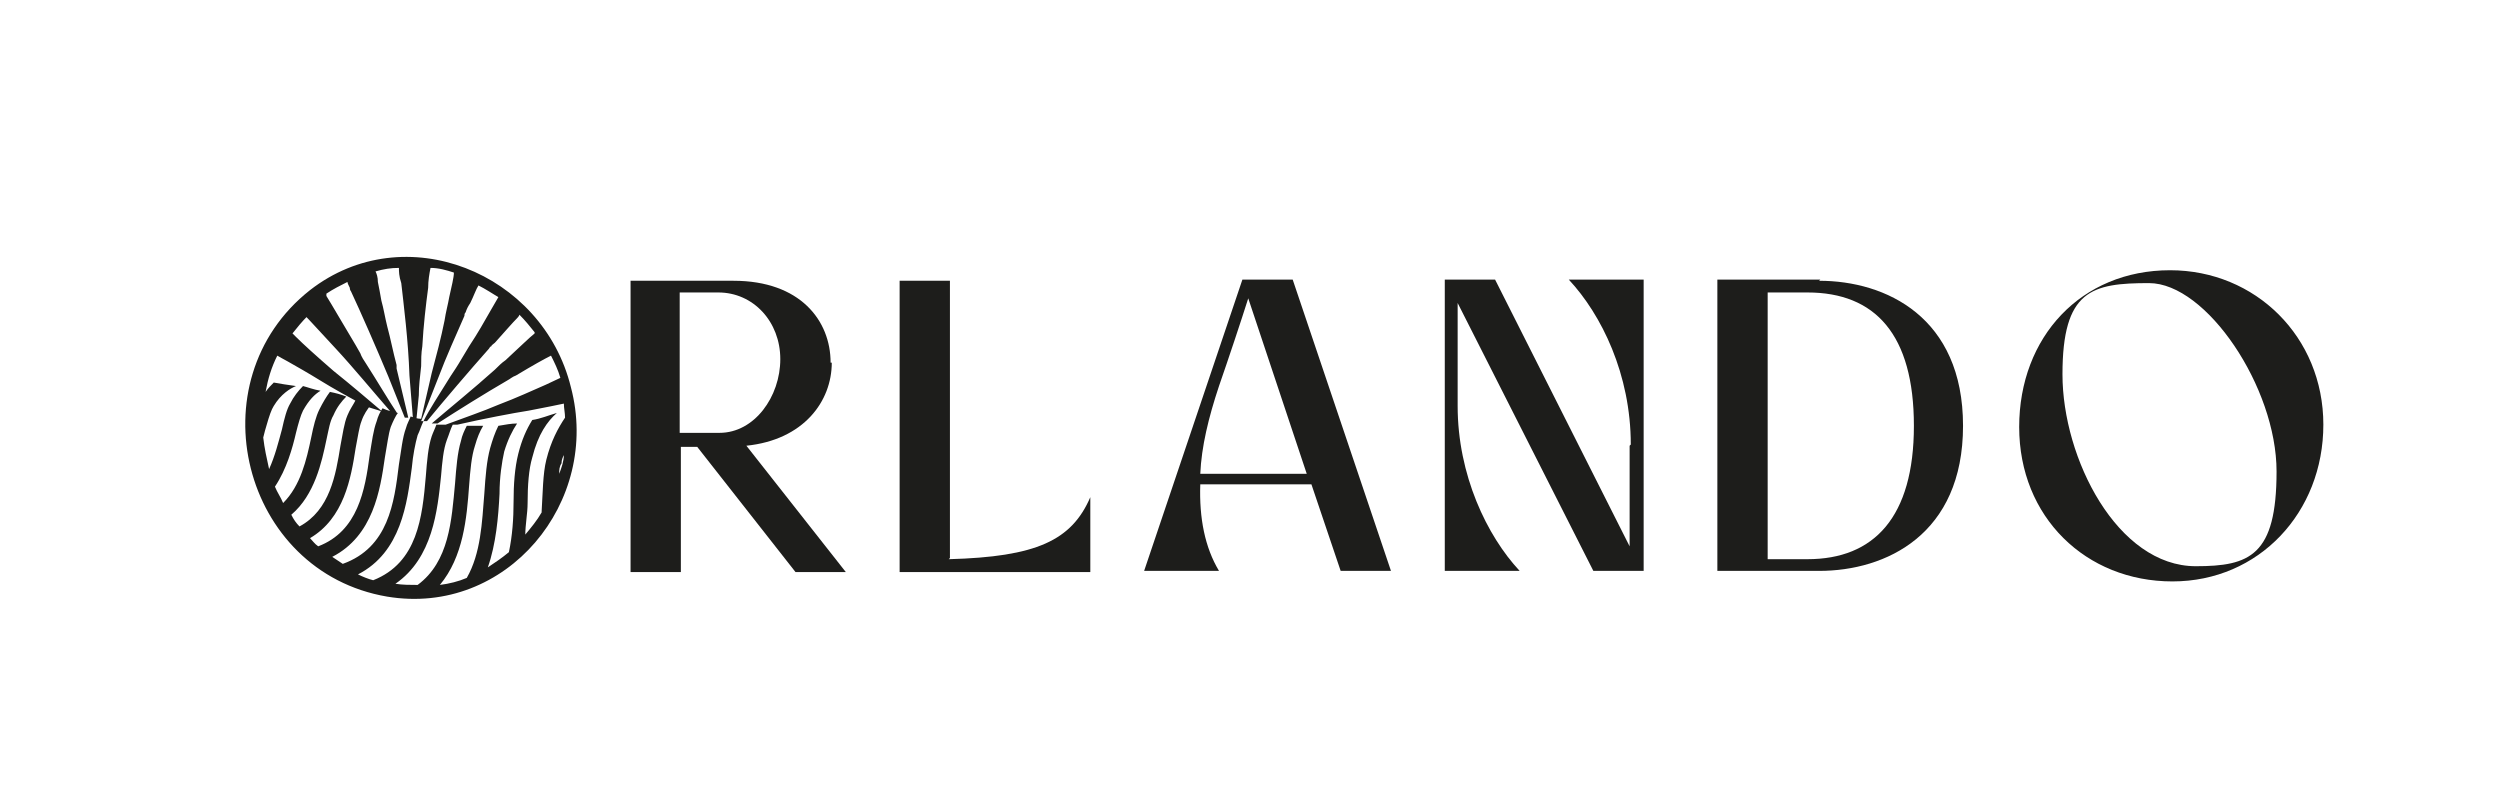 <?xml version="1.0" encoding="UTF-8"?>
<svg id="Livello_1" xmlns="http://www.w3.org/2000/svg" version="1.1" viewBox="0 0 213.7 68.8">
  <!-- Generator: Adobe Illustrator 29.2.0, SVG Export Plug-In . SVG Version: 2.1.0 Build 108)  -->
  <defs>
    <style>
      .st0 {
        fill: #1d1d1b;
      }
    </style>
  </defs>
  <path class="st0" d="M71,31c0-3.6-2.6-7-8.3-7h-8.8v24.9h4.3v-10.7h1.4l8.4,10.7h4.3l-8.5-10.8c4.9-.5,7.3-3.8,7.3-7.1ZM58.1,37.1v-12.1h3.3c3,0,5.3,2.5,5.3,5.7s-2.2,6.3-5.2,6.3h-3.4Z"/>
  <path class="st0" d="M81.2,47.7v-23.7h-4.3v24.9h16.3v-6.4c-1.6,3.7-4.6,5.1-12.1,5.3Z"/>
  <path class="st0" d="M106.2,23.9l-8.4,24.9h6.4c-1.2-2-1.7-4.5-1.6-7.4h9.5s2.5,7.4,2.5,7.4h4.3l-8.4-24.9h-4.3ZM102.6,40.5c.1-2.3.7-4.8,1.6-7.5.8-2.3,1.9-5.6,2.5-7.5l5,15h-9.1Z"/>
  <path class="st0" d="M139.3,38.1v8.6l-11.5-22.8h-4.3v24.9h6.4c-2.8-3-5.3-8.2-5.3-14.1v-8.8l11.6,22.9h4.3v-24.9h-6.4c2.8,3,5.3,8.1,5.3,14.1Z"/>
  <path class="st0" d="M155.6,23.9h-8.8v24.9h8.7c5.7,0,12.3-3.1,12.3-12.4s-6.6-12.4-12.3-12.4ZM154.5,47.8h-3.4v-22.8h3.4c5.8,0,9.1,3.6,9.1,11.4s-3.4,11.4-9.1,11.4Z"/>
  <path class="st0" d="M185.5,23.1c-7.6,0-12.9,5.7-12.9,13.4s5.7,13.2,13.1,13.2,12.9-5.9,12.9-13.4-5.8-13.2-13.1-13.2ZM187.7,48.4c-6.7,0-11.4-9.2-11.4-16.4s2.5-7.8,7.4-7.8,10.9,8.9,10.9,16.1-2.3,8.1-6.9,8.1Z"/>
  <path class="st0" d="M26.5,24.8c-9.9,7.8-5.8,24.1,6.6,26.2,10.2,1.7,18.3-8.1,15.7-17.9-2.4-9.8-14.2-14.6-22.3-8.3ZM45.7,28.5c-.5.4-1.3,1.2-2.5,2.3-.3.2-.6.5-.9.8-1.9,1.7-4,3.4-5.4,4.6.1,0,.3,0,.5,0,1.7-1.1,4.1-2.6,6-3.7.2-.1.4-.3.7-.4,1.5-.9,2.4-1.4,3-1.7.3.6.6,1.2.8,1.9-.6.3-1.7.8-3.1,1.4-.7.3-1.4.6-2.2.9-1.4.6-2.9,1.1-4.5,1.7-.3,0-.5,0-.8,0-.1.3-.3.7-.4,1-.3.9-.4,2.1-.5,3.4-.3,3.5-.7,7.4-4.5,8.9-.4-.1-.9-.3-1.3-.5,3.7-1.9,4.2-6.1,4.6-9.1.1-1.1.3-2.1.5-2.8.2-.4.3-.8.5-1.2,0,0-.1,0-.2,0l1.5-3.8c.6-1.6,1.5-3.6,2.2-5.2,0-.1,0-.2.1-.3.1-.3.2-.5.4-.8.3-.6.5-1.2.7-1.5.6.3,1.2.7,1.7,1-.3.5-.8,1.4-1.5,2.6-.3.5-.6,1-1,1.6-.3.5-.6,1-.9,1.5-.3.5-.6.9-.9,1.4-.8,1.3-1.6,2.5-2.1,3.5,0,0,0,0,0,0,0,0,.2,0,.3,0,0,0,0,0,0,0,1.4-1.7,3.7-4.4,5.3-6.2,0,0,.1-.2.2-.2,0-.1.2-.2.3-.3.9-1,1.5-1.7,1.9-2.1,0,0,.2-.2.2-.3.5.5.9,1,1.3,1.5ZM25.9,26.8s0,0,.1.1c0,0,0,0,0,0,.5.5,1.3,1.4,2.7,2.9,1.4,1.5,3.3,3.8,4.7,5.4.2,0,.4.1.6.2-.8-1.2-1.8-2.9-2.7-4.3-.2-.3-.4-.6-.5-.9-.1-.2-.3-.5-.4-.7-1.2-2-2-3.4-2.5-4.2,0,0,0-.1,0-.2.6-.4,1.2-.7,1.8-1,0,.1.1.3.2.5,0,0,0,.2.1.3.8,1.7,2.2,4.9,3.2,7.3l1.4,3.5c.1,0,.2,0,.3,0l-1-4.2c0-.1,0-.2,0-.3-.3-1.1-.5-2.2-.8-3.3-.2-.8-.3-1.5-.5-2.2-.1-.6-.2-1.1-.3-1.6,0-.4-.1-.7-.2-.9.7-.2,1.3-.3,2-.3,0,.3,0,.7.2,1.3.2,1.8.6,4.9.7,7.9l.3,3.7c0,0,.2,0,.3,0l.2-2c0-.8.1-1.6.2-2.5,0-.5,0-1.1.1-1.7.1-1.8.3-3.5.5-5,0-.6.1-1.2.2-1.7.7,0,1.4.2,2,.4,0,.4-.2,1.2-.4,2.1-.1.6-.3,1.3-.4,2-.3,1.5-.7,3-1.1,4.5l-.9,3.9c-.3,0-.6-.1-.9-.2-.1.3-.3.6-.4,1-.3.8-.4,1.9-.6,3.1-.4,3.3-.9,7.1-4.8,8.5-.3-.2-.6-.4-.9-.6,3.5-1.8,4.1-5.7,4.5-8.5.2-1.1.3-2,.5-2.6.2-.5.4-.9.6-1.2-.4-.1-.9-.2-1.3-.4-.2.3-.4.7-.5,1.1-.3.8-.4,1.7-.6,2.9-.4,3-1,6.5-4.4,7.8-.3-.2-.5-.5-.7-.7,2.9-1.7,3.5-5.1,3.9-7.7.2-1,.3-1.8.5-2.3.2-.6.5-1,.8-1.4-.4-.1-.7-.2-1.1-.4,0,0-.1,0-.2,0-.2.4-.5.8-.7,1.3-.3.7-.4,1.6-.6,2.6-.4,2.5-.9,5.5-3.5,6.9-.3-.3-.5-.6-.7-1,2-1.7,2.6-4.5,3-6.4.2-.9.3-1.6.6-2.1.3-.7.7-1.2,1.1-1.6-.5-.2-.9-.3-1.4-.4-.3.4-.6.9-.9,1.5-.3.6-.5,1.4-.7,2.4-.4,1.9-.9,4.1-2.4,5.6-.2-.5-.5-.9-.7-1.4,1-1.5,1.5-3.3,1.8-4.6.2-.8.4-1.5.6-1.9.5-.9,1-1.4,1.5-1.7-.6-.1-1.1-.3-1.5-.4-.4.4-.8.9-1.1,1.5-.3.5-.5,1.3-.7,2.2-.3,1.1-.6,2.3-1.1,3.4-.2-.9-.4-1.8-.5-2.7.1-.4.2-.8.3-1.1.2-.7.4-1.3.6-1.6.6-1,1.4-1.5,1.9-1.7-.7-.1-1.4-.2-1.9-.3-.2.2-.5.5-.7.8.2-1.1.5-2.1,1-3.1.2.1.5.3.9.5.7.4,1.6.9,2.9,1.7,0,0,0,0,0,0,.8.5,2.4,1.4,3.7,2.1.5.2,1,.3,1.5.5-1.3-1.1-2.7-2.3-4.2-3.5-1.5-1.3-2.6-2.3-3.2-2.9-.1-.1-.2-.2-.3-.3.4-.5.8-1,1.3-1.5ZM44.9,45.8c0-1,.2-1.9.2-2.8,0-1.5.1-2.9.4-3.9.5-2,1.3-3.1,2.1-3.8-.7.2-1.4.5-2.1.6-.5.8-.9,1.7-1.2,2.9-.3,1.2-.4,2.6-.4,4.1,0,1.4-.1,2.9-.4,4.3-.6.5-1.2.9-1.8,1.3.7-2,.9-4.3,1-6.3,0-1.4.2-2.7.4-3.6.3-1,.7-1.8,1.1-2.4-.5,0-1,.1-1.6.2-.3.6-.5,1.2-.7,1.9-.3,1.1-.4,2.4-.5,3.9-.2,2.5-.3,5.1-1.5,7.2-.7.3-1.5.5-2.3.6,2-2.4,2.3-5.7,2.5-8.5.1-1.3.2-2.5.5-3.4.2-.7.4-1.2.7-1.7-.5,0-.9,0-1.4,0-.2.4-.4.8-.5,1.3-.3,1-.4,2.3-.5,3.6-.3,3.2-.5,6.7-3.2,8.7-.6,0-1.3,0-1.9-.1,3.2-2.2,3.6-6.3,3.9-9.2.1-1.2.2-2.3.5-3.1.2-.5.3-.9.5-1.3.1,0,.3,0,.4,0,0,0,0,0,0,0,2.2-.5,4.8-1,6.1-1.2,0,0,0,0,0,0,1.6-.3,2.5-.5,3-.6,0,.4.1.8.1,1.2-.6.9-1.2,2-1.6,3.6-.3,1.2-.3,2.8-.4,4.4,0,0,0,0,0,.1-.4.7-.9,1.3-1.4,1.9ZM48.2,38.9c0,.5-.2,1.1-.4,1.6,0-.3,0-.6.2-.9,0-.3.1-.5.2-.7Z"/>
</svg>